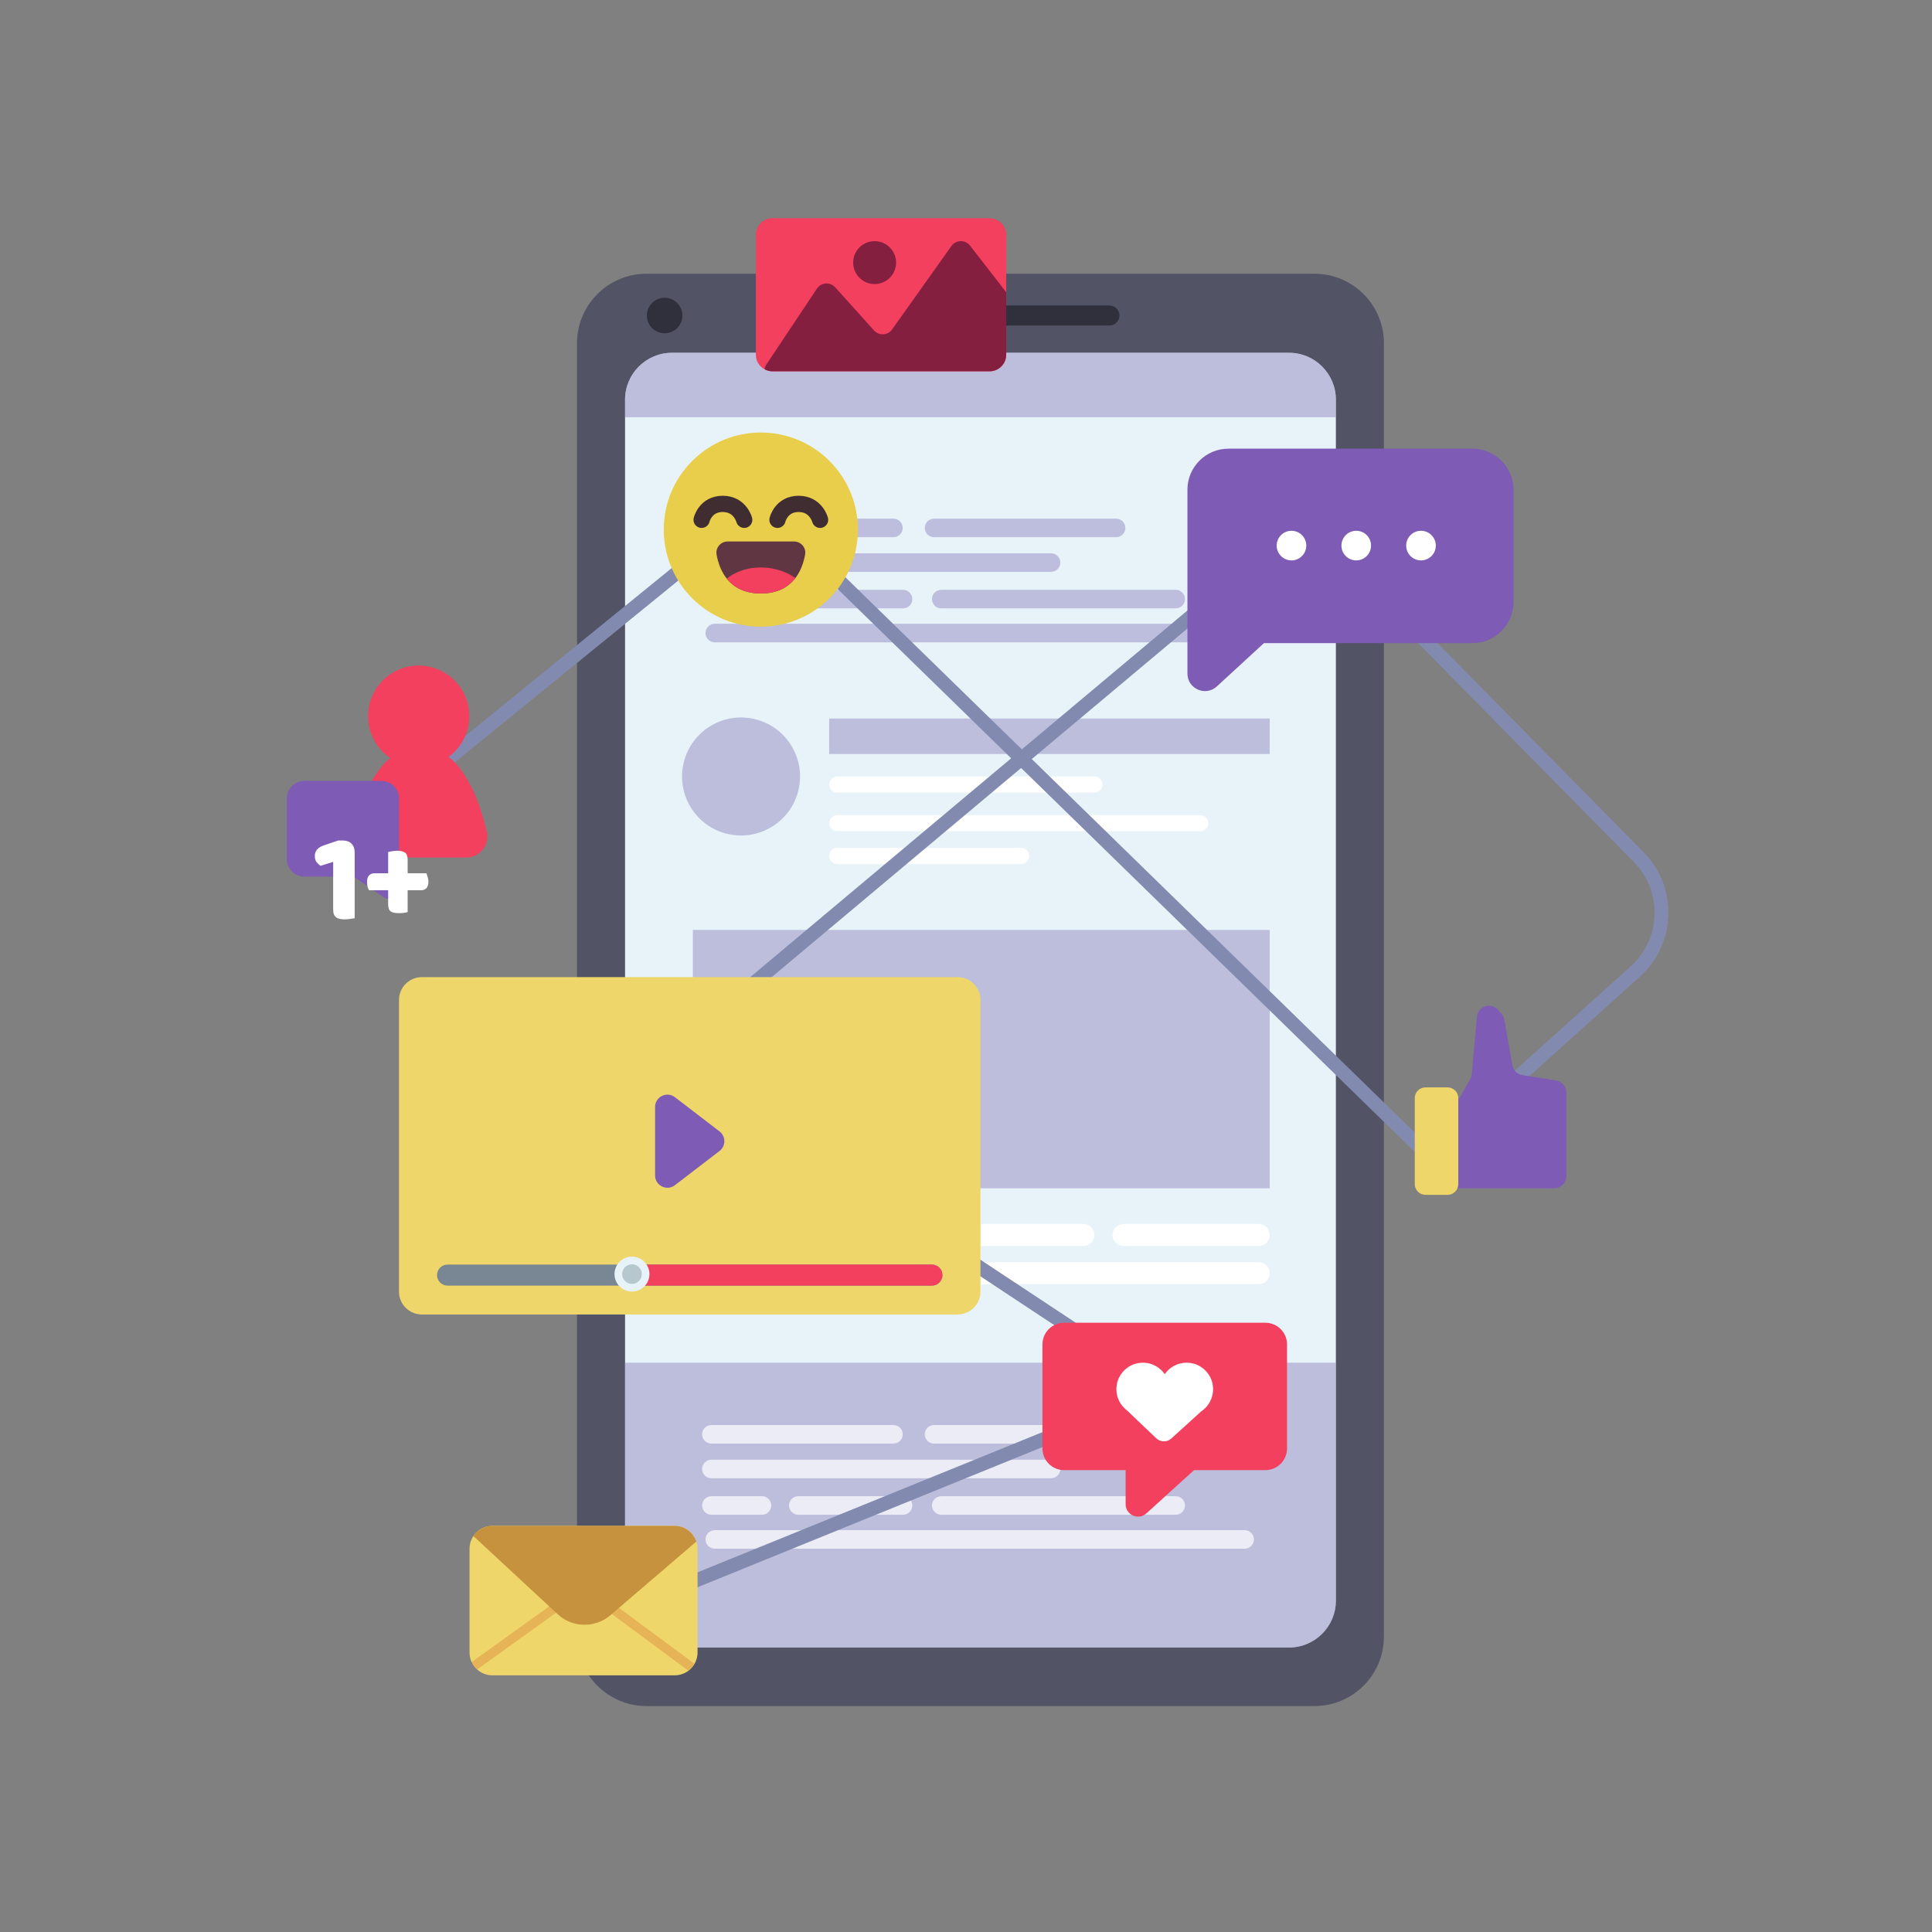 <svg width="247" height="247" viewBox="0 0 247 247" fill="none" xmlns="http://www.w3.org/2000/svg">
<rect x="0" y="0" width="247" height="247" fill="#808080" stroke="none"/>
<path d="M168.044 218.115H82.654C77.747 218.115 73.769 214.137 73.769 209.23V43.88C73.769 38.973 77.747 34.995 82.654 34.995H168.044C172.951 34.995 176.929 38.973 176.929 43.88V209.23C176.929 214.137 172.951 218.115 168.044 218.115Z" fill="#535366"/>
<path d="M87.242 40.337C87.242 41.592 86.225 42.608 84.971 42.608C83.716 42.608 82.7 41.591 82.7 40.337C82.7 39.082 83.717 38.065 84.971 38.065C86.225 38.065 87.242 39.082 87.242 40.337Z" fill="#30303D"/>
<path d="M141.833 41.621H110.044C109.335 41.621 108.76 41.047 108.76 40.337C108.76 39.628 109.335 39.052 110.044 39.052H141.833C142.543 39.052 143.118 39.627 143.118 40.337C143.118 41.047 142.543 41.621 141.833 41.621Z" fill="#30303D"/>
<path d="M164.791 210.628H85.907C82.596 210.628 79.911 207.943 79.911 204.632V51.097C79.911 47.786 82.596 45.102 85.907 45.102H164.792C168.103 45.102 170.788 47.786 170.788 51.097V204.632C170.788 207.943 168.103 210.628 164.791 210.628Z" fill="#E8F3F9"/>
<path opacity="0.5" d="M102.084 100.994C103.035 96.938 100.518 92.879 96.462 91.927C92.406 90.976 88.347 93.493 87.395 97.55C86.444 101.606 88.961 105.665 93.017 106.616C97.074 107.567 101.133 105.05 102.084 100.994Z" fill="#918AC1"/>
<path opacity="0.5" d="M162.327 91.862H106.009V96.394H162.327V91.862Z" fill="#918AC1"/>
<path d="M139.911 101.33H107.04C106.471 101.33 106.009 100.868 106.009 100.299C106.009 99.729 106.471 99.268 107.04 99.268H139.911C140.48 99.268 140.942 99.73 140.942 100.299C140.942 100.868 140.48 101.33 139.911 101.33Z" fill="white"/>
<path d="M130.553 110.462H107.04C106.471 110.462 106.009 110 106.009 109.431C106.009 108.861 106.471 108.399 107.04 108.399H130.553C131.123 108.399 131.585 108.861 131.585 109.431C131.585 110 131.123 110.462 130.553 110.462Z" fill="white"/>
<path d="M153.451 106.266H107.04C106.471 106.266 106.009 105.804 106.009 105.235C106.009 104.666 106.471 104.204 107.04 104.204H153.451C154.021 104.204 154.482 104.666 154.482 105.235C154.482 105.804 154.021 106.266 153.451 106.266Z" fill="white"/>
<path opacity="0.5" d="M162.327 118.89H88.582V151.92H162.327V118.89Z" fill="#918AC1"/>
<path d="M143.636 159.297H160.922C161.699 159.297 162.327 158.668 162.327 157.892C162.327 157.117 161.699 156.487 160.922 156.487H143.636C142.861 156.487 142.231 157.116 142.231 157.892C142.231 158.668 142.86 159.297 143.636 159.297Z" fill="white"/>
<path d="M121.231 159.297H138.517C139.292 159.297 139.921 158.668 139.921 157.892C139.921 157.117 139.292 156.487 138.517 156.487H121.231C120.455 156.487 119.826 157.116 119.826 157.892C119.826 158.668 120.455 159.297 121.231 159.297Z" fill="white"/>
<path d="M108.759 164.18H160.922C161.699 164.18 162.327 163.551 162.327 162.775C162.327 162 161.699 161.37 160.922 161.37H108.759C107.982 161.37 107.354 161.999 107.354 162.775C107.354 163.551 107.982 164.18 108.759 164.18Z" fill="white"/>
<path opacity="0.5" d="M79.911 174.218V204.632C79.911 207.943 82.595 210.627 85.907 210.627H164.791C168.103 210.627 170.787 207.943 170.787 204.632V174.218H79.911Z" fill="#918AC1"/>
<path opacity="0.5" d="M164.791 45.102H85.907C82.596 45.102 79.911 47.786 79.911 51.097V53.345H170.787V51.097C170.787 47.786 168.103 45.102 164.791 45.102Z" fill="#918AC1"/>
<g opacity="0.7">
<path d="M114.225 184.558H90.947C90.293 184.558 89.761 184.027 89.761 183.372C89.761 182.718 90.292 182.187 90.947 182.187H114.225C114.879 182.187 115.41 182.717 115.41 183.372C115.41 184.027 114.879 184.558 114.225 184.558Z" fill="white"/>
<path d="M142.692 184.558H119.414C118.76 184.558 118.229 184.027 118.229 183.372C118.229 182.718 118.759 182.187 119.414 182.187H142.692C143.346 182.187 143.878 182.717 143.878 183.372C143.878 184.027 143.347 184.558 142.692 184.558Z" fill="white"/>
<path d="M134.372 188.99H90.947C90.292 188.99 89.761 188.459 89.761 187.804C89.761 187.149 90.292 186.618 90.947 186.618H134.372C135.027 186.618 135.558 187.149 135.558 187.804C135.558 188.459 135.027 188.99 134.372 188.99Z" fill="white"/>
<path d="M97.417 193.656H90.947C90.292 193.656 89.761 193.126 89.761 192.471C89.761 191.816 90.292 191.285 90.947 191.285H97.417C98.071 191.285 98.602 191.816 98.602 192.471C98.602 193.126 98.071 193.656 97.417 193.656Z" fill="white"/>
<path d="M115.452 193.656H102.058C101.403 193.656 100.872 193.126 100.872 192.471C100.872 191.816 101.403 191.285 102.058 191.285H115.452C116.106 191.285 116.637 191.816 116.637 192.471C116.637 193.126 116.107 193.656 115.452 193.656Z" fill="white"/>
<path d="M150.314 193.656H120.334C119.68 193.656 119.149 193.126 119.149 192.471C119.149 191.816 119.679 191.285 120.334 191.285H150.314C150.969 191.285 151.5 191.816 151.5 192.471C151.5 193.126 150.969 193.656 150.314 193.656Z" fill="white"/>
<path d="M159.122 197.998H91.382C90.727 197.998 90.196 197.468 90.196 196.812C90.196 196.158 90.727 195.627 91.382 195.627H159.122C159.777 195.627 160.308 196.157 160.308 196.812C160.308 197.468 159.777 197.998 159.122 197.998Z" fill="white"/>
</g>
<g opacity="0.5">
<path d="M114.225 68.679H90.947C90.293 68.679 89.761 68.149 89.761 67.494C89.761 66.839 90.292 66.308 90.947 66.308H114.225C114.879 66.308 115.41 66.839 115.41 67.494C115.41 68.148 114.879 68.679 114.225 68.679Z" fill="#918AC1"/>
<path d="M142.692 68.679H119.414C118.76 68.679 118.229 68.149 118.229 67.494C118.229 66.839 118.759 66.308 119.414 66.308H142.692C143.346 66.308 143.878 66.839 143.878 67.494C143.878 68.148 143.347 68.679 142.692 68.679Z" fill="#918AC1"/>
<path d="M134.372 73.111H90.947C90.292 73.111 89.761 72.58 89.761 71.925C89.761 71.27 90.292 70.739 90.947 70.739H134.372C135.027 70.739 135.558 71.27 135.558 71.925C135.558 72.58 135.027 73.111 134.372 73.111Z" fill="#918AC1"/>
<path d="M97.417 77.778H90.947C90.292 77.778 89.761 77.247 89.761 76.592C89.761 75.938 90.292 75.407 90.947 75.407H97.417C98.071 75.407 98.602 75.937 98.602 76.592C98.602 77.247 98.071 77.778 97.417 77.778Z" fill="#918AC1"/>
<path d="M115.452 77.778H102.058C101.403 77.778 100.872 77.247 100.872 76.592C100.872 75.938 101.403 75.407 102.058 75.407H115.452C116.106 75.407 116.637 75.937 116.637 76.592C116.637 77.247 116.107 77.778 115.452 77.778Z" fill="#918AC1"/>
<path d="M150.314 77.778H120.334C119.68 77.778 119.149 77.247 119.149 76.592C119.149 75.938 119.679 75.407 120.334 75.407H150.314C150.969 75.407 151.5 75.937 151.5 76.592C151.5 77.247 150.969 77.778 150.314 77.778Z" fill="#918AC1"/>
<path d="M159.122 82.12H91.382C90.727 82.12 90.196 81.589 90.196 80.934C90.196 80.279 90.727 79.748 91.382 79.748H159.122C159.777 79.748 160.308 80.279 160.308 80.934C160.308 81.589 159.777 82.12 159.122 82.12Z" fill="#918AC1"/>
</g>
<path d="M78.363 207.324L77.697 205.685L147.021 177.505L83.383 135.43L129.275 96.943L97.218 65.676L54.392 100.523L53.275 99.151L97.325 63.309L130.637 95.801L167.061 65.255L210.125 108.948C212.257 111.112 213.381 113.976 213.29 117.012C213.2 120.049 211.906 122.84 209.648 124.872L182.74 149.09L130.548 98.184L86.336 135.261L150.795 177.88L78.363 207.324ZM131.91 97.041L182.789 146.666L208.466 123.557C210.361 121.852 211.447 119.508 211.523 116.959C211.599 114.41 210.656 112.006 208.866 110.19L166.948 67.659L131.91 97.041Z" fill="#828BAF"/>
<path d="M161.77 169.109H136.046C134.514 169.109 133.272 170.351 133.272 171.883V185.178C133.272 186.71 134.514 187.952 136.046 187.952H143.908V192.31C143.908 193.686 145.54 194.408 146.559 193.484L152.656 187.952H161.77C163.302 187.952 164.544 186.71 164.544 185.178V171.883C164.544 170.351 163.302 169.109 161.77 169.109Z" fill="#F2405E"/>
<path d="M154.32 179.758C154.914 179.035 155.215 178.061 155.04 177.019C154.808 175.643 153.706 174.524 152.333 174.276C150.92 174.02 149.629 174.642 148.908 175.687C148.188 174.642 146.897 174.02 145.484 174.276C144.111 174.524 143.009 175.643 142.777 177.019C142.602 178.061 142.902 179.035 143.497 179.758L143.497 179.759C143.666 179.964 143.861 180.147 144.074 180.308L147.822 183.881C148.361 184.394 149.204 184.404 149.756 183.904L153.589 180.423C153.864 180.238 154.11 180.014 154.32 179.759L154.32 179.758Z" fill="white"/>
<path d="M62.239 106.377C61.702 103.952 60.653 100.629 58.666 98.053C58.277 97.547 57.824 97.129 57.336 96.781C58.946 95.604 59.996 93.707 59.996 91.56C59.996 87.987 57.1 85.091 53.527 85.091C49.954 85.091 47.057 87.987 47.057 91.56C47.057 93.787 48.183 95.751 49.897 96.915C49.532 97.195 49.19 97.519 48.88 97.89C47.333 99.75 45.877 102.527 45.385 106.598C45.19 108.208 46.426 109.633 48.046 109.633H59.616C61.33 109.633 62.61 108.051 62.239 106.377Z" fill="#F2405E"/>
<path d="M48.77 99.836H38.906C37.669 99.836 36.668 100.838 36.668 102.074V109.836C36.668 111.072 37.669 112.073 38.906 112.073H45.219L49.031 114.702C49.867 115.279 51.008 114.681 51.008 113.664V112.073V107.661V102.073C51.008 100.838 50.006 99.836 48.77 99.836Z" fill="#7E5BB5"/>
<path d="M42.593 110.189L40.975 110.691C40.813 110.583 40.651 110.432 40.49 110.238C40.328 110.044 40.247 109.774 40.247 109.429C40.247 108.781 40.641 108.328 41.428 108.07L43.24 107.455H43.839C44.303 107.455 44.67 107.589 44.94 107.859C45.209 108.129 45.344 108.496 45.344 108.959V117.39C45.225 117.411 45.047 117.438 44.81 117.471C44.584 117.514 44.352 117.536 44.114 117.536C43.877 117.536 43.661 117.519 43.467 117.487C43.284 117.455 43.127 117.39 42.998 117.293C42.868 117.196 42.766 117.066 42.69 116.904C42.626 116.732 42.593 116.511 42.593 116.241V110.189ZM52.117 116.597C52.031 116.64 51.869 116.678 51.632 116.71C51.405 116.732 51.184 116.743 50.968 116.743C50.526 116.743 50.191 116.673 49.965 116.532C49.738 116.381 49.625 116.068 49.625 115.594V113.814H47.182C47.106 113.695 47.042 113.539 46.988 113.345C46.944 113.15 46.923 112.956 46.923 112.762C46.923 112.374 47.009 112.093 47.182 111.921C47.354 111.737 47.586 111.646 47.878 111.646H49.625V108.927C49.733 108.895 49.895 108.862 50.111 108.83C50.337 108.787 50.558 108.765 50.774 108.765C51.206 108.765 51.535 108.841 51.761 108.992C51.998 109.143 52.117 109.461 52.117 109.947V111.646H54.512C54.566 111.775 54.62 111.937 54.674 112.131C54.738 112.314 54.771 112.509 54.771 112.714C54.771 113.091 54.684 113.372 54.512 113.555C54.339 113.728 54.113 113.814 53.832 113.814H52.117V116.597Z" fill="white"/>
<path d="M184.511 151.92H198.705C199.558 151.92 200.25 151.228 200.25 150.375V139.662C200.25 138.903 199.699 138.256 198.949 138.136L194.631 137.446C193.992 137.343 193.485 136.854 193.36 136.219L192.313 130.328C192.26 130.058 192.135 129.807 191.952 129.601L191.509 129.102C190.811 128.316 189.55 128.442 189.02 129.35C188.906 129.546 188.836 129.765 188.816 129.992L188.164 137.332C188.144 137.552 188.078 137.766 187.968 137.958L186.707 140.18C186.433 140.664 185.92 140.962 185.364 140.962H184.512C183.659 140.962 182.967 141.654 182.967 142.507V150.376C182.967 151.229 183.658 151.92 184.511 151.92Z" fill="#7E5BB5"/>
<path d="M182.242 152.758H185.069C185.825 152.758 186.438 152.145 186.438 151.389V140.388C186.438 139.633 185.825 139.019 185.069 139.019H182.242C181.486 139.019 180.873 139.633 180.873 140.388V151.389C180.873 152.145 181.486 152.758 182.242 152.758Z" fill="#EFD66A"/>
<path d="M188.246 57.36H157.056C154.159 57.36 151.809 59.71 151.809 62.608V74.924V82.22V86.111C151.809 88.061 154.129 89.08 155.566 87.76L161.592 82.22H188.246C191.144 82.22 193.493 79.871 193.493 76.973V62.608C193.492 59.71 191.143 57.36 188.246 57.36Z" fill="#7E5BB5"/>
<path d="M167.005 69.752C167.005 70.797 166.157 71.645 165.112 71.645C164.067 71.645 163.219 70.797 163.219 69.752C163.219 68.706 164.067 67.859 165.112 67.859C166.157 67.859 167.005 68.706 167.005 69.752Z" fill="white"/>
<path d="M173.391 71.645C174.437 71.645 175.284 70.797 175.284 69.752C175.284 68.706 174.437 67.859 173.391 67.859C172.346 67.859 171.498 68.706 171.498 69.752C171.498 70.797 172.346 71.645 173.391 71.645Z" fill="white"/>
<path d="M181.67 71.645C182.715 71.645 183.563 70.797 183.563 69.752C183.563 68.706 182.715 67.859 181.67 67.859C180.625 67.859 179.777 68.706 179.777 69.752C179.777 70.797 180.625 71.645 181.67 71.645Z" fill="white"/>
<path d="M106.047 76.488C110.895 71.64 110.895 63.781 106.047 58.934C101.2 54.086 93.341 54.086 88.493 58.934C83.646 63.781 83.646 71.64 88.493 76.488C93.341 81.335 101.2 81.335 106.047 76.488Z" fill="#E8CE4B"/>
<path d="M93.03 69.227H101.515C102.401 69.227 103.088 70.022 102.933 70.894C102.582 72.864 101.374 75.876 97.272 75.876C93.17 75.876 91.962 72.864 91.611 70.894C91.456 70.022 92.143 69.227 93.03 69.227Z" fill="#603642"/>
<path d="M92.922 73.98C93.775 75.049 95.125 75.876 97.272 75.876C99.474 75.876 100.837 75.005 101.686 73.897C100.884 73.33 99.396 72.551 97.272 72.551C95.04 72.551 93.62 73.41 92.922 73.98Z" fill="#F2405E"/>
<path d="M89.699 66.456C89.699 66.456 90.173 64.42 92.398 64.42C94.624 64.42 95.145 66.456 95.145 66.456" stroke="#3F2D31" stroke-width="2.076" stroke-miterlimit="10" stroke-linecap="round"/>
<path d="M99.399 66.456C99.399 66.456 99.873 64.42 102.098 64.42C104.324 64.42 104.845 66.456 104.845 66.456" stroke="#3F2D31" stroke-width="2.076" stroke-miterlimit="10" stroke-linecap="round"/>
<path d="M122.423 168.054H53.934C52.318 168.054 51.008 166.744 51.008 165.127V127.85C51.008 126.233 52.318 124.923 53.934 124.923H122.423C124.039 124.923 125.35 126.233 125.35 127.85V165.127C125.349 166.743 124.039 168.054 122.423 168.054Z" fill="#EFD66A"/>
<path d="M119.14 164.363H57.217C56.474 164.363 55.871 163.761 55.871 163.017C55.871 162.274 56.474 161.671 57.217 161.671H119.139C119.883 161.671 120.486 162.274 120.486 163.017C120.486 163.761 119.883 164.363 119.14 164.363Z" fill="#798693"/>
<path d="M119.14 164.363H81.767C81.024 164.363 80.421 163.761 80.421 163.017C80.421 162.274 81.024 161.671 81.767 161.671H119.14C119.883 161.671 120.486 162.274 120.486 163.017C120.486 163.761 119.883 164.363 119.14 164.363Z" fill="#F2405E"/>
<path d="M80.794 165.123C82.027 165.123 83.027 164.124 83.027 162.891C83.027 161.658 82.027 160.659 80.794 160.659C79.561 160.659 78.562 161.658 78.562 162.891C78.562 164.124 79.561 165.123 80.794 165.123Z" fill="#E8F3F9"/>
<path d="M82.05 162.891C82.05 163.585 81.488 164.147 80.794 164.147C80.1 164.147 79.538 163.585 79.538 162.891C79.538 162.197 80.101 161.635 80.794 161.635C81.488 161.635 82.05 162.197 82.05 162.891Z" fill="#B6C8CE"/>
<path d="M83.75 141.526V150.272C83.75 151.579 85.25 152.319 86.287 151.523L91.99 147.15C92.813 146.518 92.813 145.278 91.99 144.647L86.287 140.274C85.25 139.478 83.75 140.218 83.75 141.526Z" fill="#7E5BB5"/>
<path d="M126.516 47.47H98.757C97.584 47.47 96.634 46.52 96.634 45.348V30.02C96.634 28.848 97.584 27.897 98.757 27.897H126.516C127.688 27.897 128.639 28.848 128.639 30.02V45.348C128.639 46.52 127.689 47.47 126.516 47.47Z" fill="#F2405E"/>
<path d="M128.639 37.361L124.014 31.403C123.405 30.618 122.211 30.643 121.635 31.453L114.054 42.117C113.504 42.891 112.379 42.956 111.744 42.25L106.778 36.732C106.13 36.013 104.979 36.097 104.442 36.901L97.98 46.595C97.853 46.786 97.777 46.994 97.746 47.204C98.048 47.369 98.388 47.471 98.757 47.471H126.516C127.688 47.471 128.639 46.52 128.639 45.348V37.361H128.639Z" fill="#841F40"/>
<path d="M114.562 33.572C114.562 35.087 113.333 36.315 111.818 36.315C110.303 36.315 109.075 35.087 109.075 33.572C109.075 32.057 110.303 30.829 111.818 30.829C113.333 30.829 114.562 32.058 114.562 33.572Z" fill="#841F40"/>
<path d="M86.258 214.185H62.951C61.337 214.185 60.029 212.877 60.029 211.263V197.999C60.029 196.385 61.337 195.077 62.951 195.077H86.258C87.872 195.077 89.18 196.385 89.18 197.999V211.263C89.18 212.877 87.872 214.185 86.258 214.185Z" fill="#EFD66A"/>
<path opacity="0.61" d="M74.61 202.209L60.304 212.484C60.472 212.848 60.713 213.166 61.008 213.431L74.599 203.669L88.005 213.593C88.323 213.354 88.587 213.052 88.786 212.704L74.61 202.209Z" fill="#E0A04B"/>
<path d="M60.52 196.381L71.296 206.372C73.181 208.121 76.078 208.178 78.031 206.504L89.02 197.085C88.635 195.922 87.551 195.077 86.258 195.077H62.951C61.936 195.078 61.044 195.596 60.52 196.381Z" fill="#C6923E"/>
</svg>
